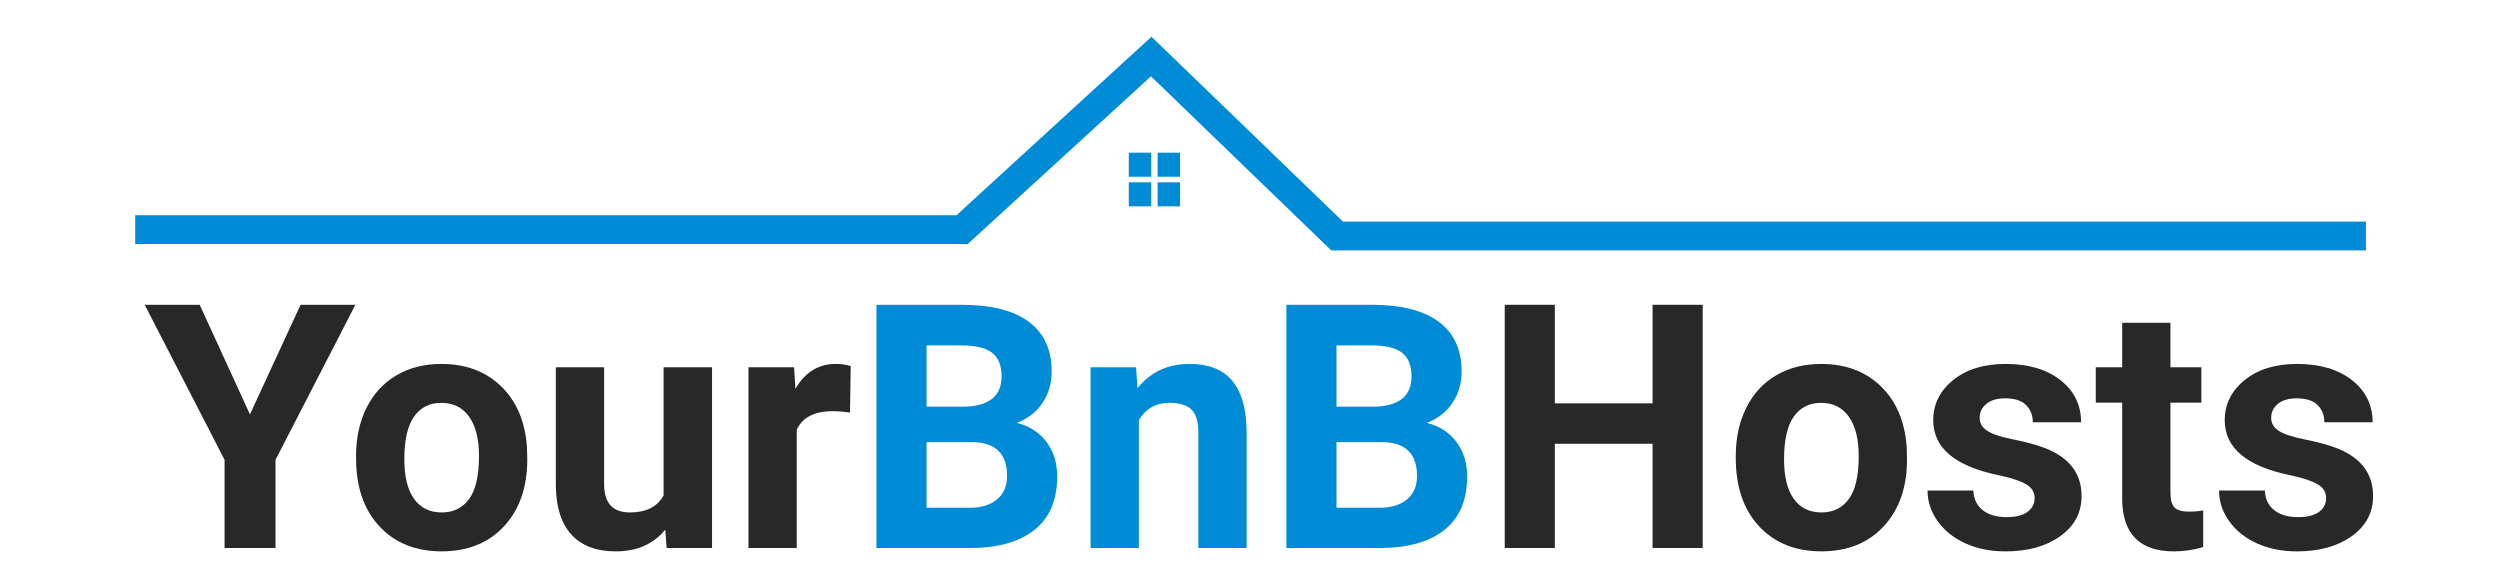 <?xml version="1.0" encoding="UTF-8" standalone="no"?>
<!-- Generator: Adobe Illustrator 16.0.0, SVG Export Plug-In . SVG Version: 6.00 Build 0)  -->

<svg
   xmlns:dc="http://purl.org/dc/elements/1.1/"
   xmlns:cc="http://creativecommons.org/ns#"
   xmlns:rdf="http://www.w3.org/1999/02/22-rdf-syntax-ns#"
   xmlns:svg="http://www.w3.org/2000/svg"
   xmlns="http://www.w3.org/2000/svg"
   xmlns:sodipodi="http://sodipodi.sourceforge.net/DTD/sodipodi-0.dtd"
   xmlns:inkscape="http://www.inkscape.org/namespaces/inkscape"
   version="1.1"
   id="Layer_1"
   x="0px"
   y="0px"
   width="260px"
   height="60px"
   viewBox="0 0 260 60"
   xml:space="preserve"
   sodipodi:docname="logo.svg"
   inkscape:version="0.92.2 5c3e80d, 2017-08-06"><defs
     id="defs4235" /><sodipodi:namedview
     pagecolor="#ffffff"
     bordercolor="#666666"
     borderopacity="1"
     objecttolerance="10"
     gridtolerance="10"
     guidetolerance="10"
     inkscape:pageopacity="0"
     inkscape:pageshadow="2"
     inkscape:window-width="1280"
     inkscape:window-height="735"
     id="namedview4233"
     showgrid="false"
     inkscape:zoom="2.6157407"
     inkscape:cx="180"
     inkscape:cy="0.95575491"
     inkscape:window-x="0"
     inkscape:window-y="0"
     inkscape:window-maximized="0"
     inkscape:current-layer="Layer_1" /><g
     id="g4230"
     transform="translate(-50.273,-70.789)"><g
       id="g4216"><path
         d="m 76.269,113.884 5.264,-11.396 h 5.699 l -8.305,16.123 v 9.173 h -5.299 v -9.173 l -8.305,-16.123 h 5.716 z"
         id="path4192"
         inkscape:connector-curvature="0"
         style="fill:#282828" /><path
         d="m 87.301,118.21 c 0,-1.864 0.359,-3.526 1.078,-4.986 0.718,-1.459 1.751,-2.588 3.101,-3.388 1.349,-0.799 2.916,-1.198 4.7,-1.198 2.537,0 4.607,0.775 6.211,2.328 1.604,1.552 2.499,3.66 2.685,6.323 l 0.035,1.286 c 0,2.884 -0.805,5.198 -2.415,6.941 -1.61,1.742 -3.77,2.614 -6.48,2.614 -2.71,0 -4.874,-0.869 -6.489,-2.606 -1.615,-1.737 -2.424,-4.1 -2.424,-7.088 v -0.226 z m 5.022,0.356 c 0,1.787 0.335,3.153 1.007,4.099 0.672,0.946 1.633,1.418 2.884,1.418 1.216,0 2.166,-0.467 2.849,-1.401 0.684,-0.934 1.025,-2.427 1.025,-4.48 0,-1.751 -0.342,-3.108 -1.025,-4.071 -0.683,-0.963 -1.645,-1.444 -2.884,-1.444 -1.228,0 -2.178,0.479 -2.85,1.436 -0.672,0.957 -1.006,2.438 -1.006,4.443 z"
         id="path4194"
         inkscape:connector-curvature="0"
         style="fill:#282828" /><path
         d="m 119.461,125.872 c -1.24,1.506 -2.954,2.259 -5.143,2.259 -2.015,0 -3.553,-0.579 -4.613,-1.737 -1.06,-1.158 -1.601,-2.855 -1.624,-5.091 v -12.318 h 5.021 v 12.159 c 0,1.96 0.892,2.939 2.675,2.939 1.703,0 2.873,-0.592 3.51,-1.774 v -13.324 h 5.039 v 18.799 H 119.6 Z"
         id="path4196"
         inkscape:connector-curvature="0"
         style="fill:#282828" /><path
         d="m 138.676,113.693 c -0.683,-0.093 -1.286,-0.14 -1.807,-0.14 -1.9,0 -3.145,0.644 -3.735,1.929 v 12.301 h -5.021 v -18.799 h 4.743 l 0.139,2.241 c 1.008,-1.726 2.403,-2.588 4.187,-2.588 0.556,0 1.078,0.075 1.564,0.226 z"
         id="path4198"
         inkscape:connector-curvature="0"
         style="fill:#282828" /><path
         d="m 141.422,127.783 v -25.296 h 8.861 c 3.069,0 5.397,0.588 6.984,1.763 1.587,1.176 2.38,2.899 2.38,5.169 0,1.239 -0.318,2.331 -0.956,3.275 -0.638,0.944 -1.523,1.636 -2.658,2.076 1.297,0.324 2.319,0.979 3.066,1.963 0.747,0.984 1.121,2.189 1.121,3.614 0,2.432 -0.776,4.273 -2.328,5.524 -1.552,1.251 -3.764,1.888 -6.637,1.911 h -9.833 z m 5.212,-14.698 h 3.857 c 2.629,-0.046 3.944,-1.095 3.944,-3.145 0,-1.146 -0.333,-1.972 -0.999,-2.476 -0.667,-0.504 -1.717,-0.756 -3.153,-0.756 h -3.649 z m 0,3.684 v 6.828 h 4.465 c 1.228,0 2.186,-0.293 2.875,-0.878 0.689,-0.585 1.034,-1.393 1.034,-2.424 0,-2.316 -1.199,-3.492 -3.597,-3.526 z"
         id="path4200"
         inkscape:connector-curvature="0"
         style="fill:#008bd7" /><path
         d="m 168.42,108.984 0.157,2.172 c 1.343,-1.679 3.145,-2.519 5.403,-2.519 1.992,0 3.475,0.585 4.448,1.754 0.973,1.171 1.471,2.919 1.494,5.247 v 12.145 h -5.021 v -12.05 c 0,-1.068 -0.232,-1.844 -0.695,-2.325 -0.463,-0.481 -1.233,-0.723 -2.311,-0.723 -1.414,0 -2.473,0.604 -3.18,1.811 v 13.287 h -5.021 v -18.799 z"
         id="path4202"
         inkscape:connector-curvature="0"
         style="fill:#008bd7" /><path
         d="m 184.058,127.783 v -25.296 h 8.86 c 3.069,0 5.397,0.588 6.984,1.763 1.587,1.176 2.38,2.899 2.38,5.169 0,1.239 -0.318,2.331 -0.955,3.275 -0.638,0.944 -1.523,1.636 -2.658,2.076 1.297,0.324 2.319,0.979 3.066,1.963 0.747,0.984 1.12,2.189 1.12,3.614 0,2.432 -0.776,4.273 -2.328,5.524 -1.552,1.251 -3.765,1.888 -6.637,1.911 h -9.832 z m 5.212,-14.698 h 3.856 c 2.63,-0.046 3.944,-1.095 3.944,-3.145 0,-1.146 -0.333,-1.972 -0.999,-2.476 -0.666,-0.504 -1.717,-0.756 -3.153,-0.756 h -3.648 z m 0,3.684 v 6.828 h 4.465 c 1.228,0 2.187,-0.293 2.875,-0.878 0.689,-0.585 1.034,-1.393 1.034,-2.424 0,-2.316 -1.199,-3.492 -3.597,-3.526 z"
         id="path4204"
         inkscape:connector-curvature="0"
         style="fill:#008bd7" /><path
         d="m 227.353,127.783 h -5.212 v -10.841 h -10.164 v 10.841 h -5.212 v -25.296 h 5.212 v 10.25 h 10.164 v -10.25 h 5.212 z"
         id="path4206"
         inkscape:connector-curvature="0"
         style="fill:#282828" /><path
         d="m 230.793,118.21 c 0,-1.864 0.359,-3.526 1.077,-4.986 0.719,-1.459 1.752,-2.588 3.102,-3.388 1.35,-0.799 2.916,-1.198 4.699,-1.198 2.537,0 4.607,0.775 6.212,2.328 1.604,1.552 2.499,3.66 2.684,6.323 l 0.035,1.286 c 0,2.884 -0.805,5.198 -2.415,6.941 -1.61,1.742 -3.771,2.614 -6.48,2.614 -2.709,0 -4.873,-0.869 -6.489,-2.606 -1.616,-1.737 -2.424,-4.1 -2.424,-7.088 v -0.226 z m 5.021,0.356 c 0,1.787 0.336,3.153 1.008,4.099 0.671,0.945 1.633,1.418 2.884,1.418 1.216,0 2.166,-0.467 2.85,-1.401 0.683,-0.934 1.024,-2.427 1.024,-4.48 0,-1.751 -0.342,-3.108 -1.024,-4.071 -0.684,-0.963 -1.646,-1.444 -2.885,-1.444 -1.228,0 -2.178,0.479 -2.849,1.436 -0.672,0.955 -1.008,2.438 -1.008,4.443 z"
         id="path4208"
         inkscape:connector-curvature="0"
         style="fill:#282828" /><path
         d="m 261.875,122.589 c 0,-0.614 -0.304,-1.098 -0.912,-1.451 -0.607,-0.353 -1.584,-0.669 -2.927,-0.946 -4.472,-0.938 -6.707,-2.838 -6.707,-5.699 0,-1.668 0.692,-3.061 2.076,-4.179 1.384,-1.117 3.194,-1.676 5.43,-1.676 2.386,0 4.294,0.562 5.725,1.685 1.431,1.124 2.146,2.583 2.146,4.379 h -5.021 c 0,-0.719 -0.232,-1.313 -0.695,-1.781 -0.464,-0.469 -1.188,-0.704 -2.172,-0.704 -0.846,0 -1.5,0.191 -1.963,0.574 -0.464,0.382 -0.695,0.868 -0.695,1.459 0,0.556 0.264,1.005 0.791,1.347 0.526,0.342 1.416,0.637 2.667,0.886 1.25,0.249 2.305,0.53 3.161,0.843 2.652,0.973 3.979,2.658 3.979,5.056 0,1.715 -0.736,3.102 -2.207,4.161 -1.471,1.059 -3.37,1.59 -5.698,1.59 -1.575,0 -2.975,-0.281 -4.196,-0.843 -1.221,-0.562 -2.181,-1.332 -2.875,-2.311 -0.695,-0.979 -1.043,-2.035 -1.043,-3.171 h 4.761 c 0.046,0.893 0.376,1.575 0.99,2.05 0.614,0.476 1.437,0.713 2.467,0.713 0.962,0 1.688,-0.183 2.181,-0.548 0.491,-0.366 0.737,-0.843 0.737,-1.434 z"
         id="path4210"
         inkscape:connector-curvature="0"
         style="fill:#282828" /><path
         d="m 276,104.363 v 4.621 h 3.215 v 3.684 H 276 v 9.382 c 0,0.695 0.134,1.193 0.4,1.494 0.266,0.302 0.775,0.452 1.528,0.452 0.557,0 1.049,-0.041 1.478,-0.122 v 3.805 c -0.985,0.302 -1.998,0.452 -3.041,0.452 -3.521,0 -5.316,-1.777 -5.386,-5.334 v -10.129 h -2.745 v -3.684 h 2.745 v -4.621 z"
         id="path4212"
         inkscape:connector-curvature="0"
         style="fill:#282828" /><path
         d="m 292.192,122.589 c 0,-0.614 -0.304,-1.098 -0.912,-1.451 -0.607,-0.353 -1.584,-0.669 -2.927,-0.946 -4.472,-0.938 -6.707,-2.838 -6.707,-5.699 0,-1.668 0.692,-3.061 2.076,-4.179 1.384,-1.117 3.194,-1.676 5.43,-1.676 2.386,0 4.294,0.562 5.725,1.685 1.431,1.124 2.146,2.583 2.146,4.379 h -5.021 c 0,-0.719 -0.232,-1.313 -0.695,-1.781 -0.464,-0.469 -1.188,-0.704 -2.172,-0.704 -0.846,0 -1.5,0.191 -1.963,0.574 -0.464,0.382 -0.695,0.868 -0.695,1.459 0,0.556 0.264,1.005 0.791,1.347 0.526,0.342 1.416,0.637 2.667,0.886 1.25,0.249 2.305,0.53 3.161,0.843 2.652,0.973 3.979,2.658 3.979,5.056 0,1.715 -0.736,3.102 -2.207,4.161 -1.471,1.059 -3.37,1.59 -5.698,1.59 -1.575,0 -2.975,-0.281 -4.196,-0.843 -1.221,-0.562 -2.181,-1.332 -2.875,-2.311 -0.695,-0.979 -1.043,-2.035 -1.043,-3.171 h 4.761 c 0.046,0.893 0.376,1.575 0.99,2.05 0.614,0.476 1.437,0.713 2.467,0.713 0.962,0 1.688,-0.183 2.181,-0.548 0.491,-0.366 0.737,-0.843 0.737,-1.434 z"
         id="path4214"
         inkscape:connector-curvature="0"
         style="fill:#282828" /></g><polyline
       stroke-miterlimit="10"
       points="64.333,94.668 150.333,94.668 170,76.667    189.333,95.334 296.333,95.334  "
       id="polyline4218"
       style="fill:none;stroke:#008bd7;stroke-width:3;stroke-miterlimit:10" /><g
       id="g4228"><rect
         x="167.667"
         y="86.668"
         width="2.333"
         height="2.5"
         id="rect4220"
         style="fill:#008bd7" /><rect
         x="170.667"
         y="86.668"
         width="2.333"
         height="2.5"
         id="rect4222"
         style="fill:#008bd7" /><rect
         x="167.667"
         y="89.751"
         width="2.333"
         height="2.5"
         id="rect4224"
         style="fill:#008bd7" /><rect
         x="170.667"
         y="89.751"
         width="2.333"
         height="2.5"
         id="rect4226"
         style="fill:#008bd7" /></g></g></svg>
